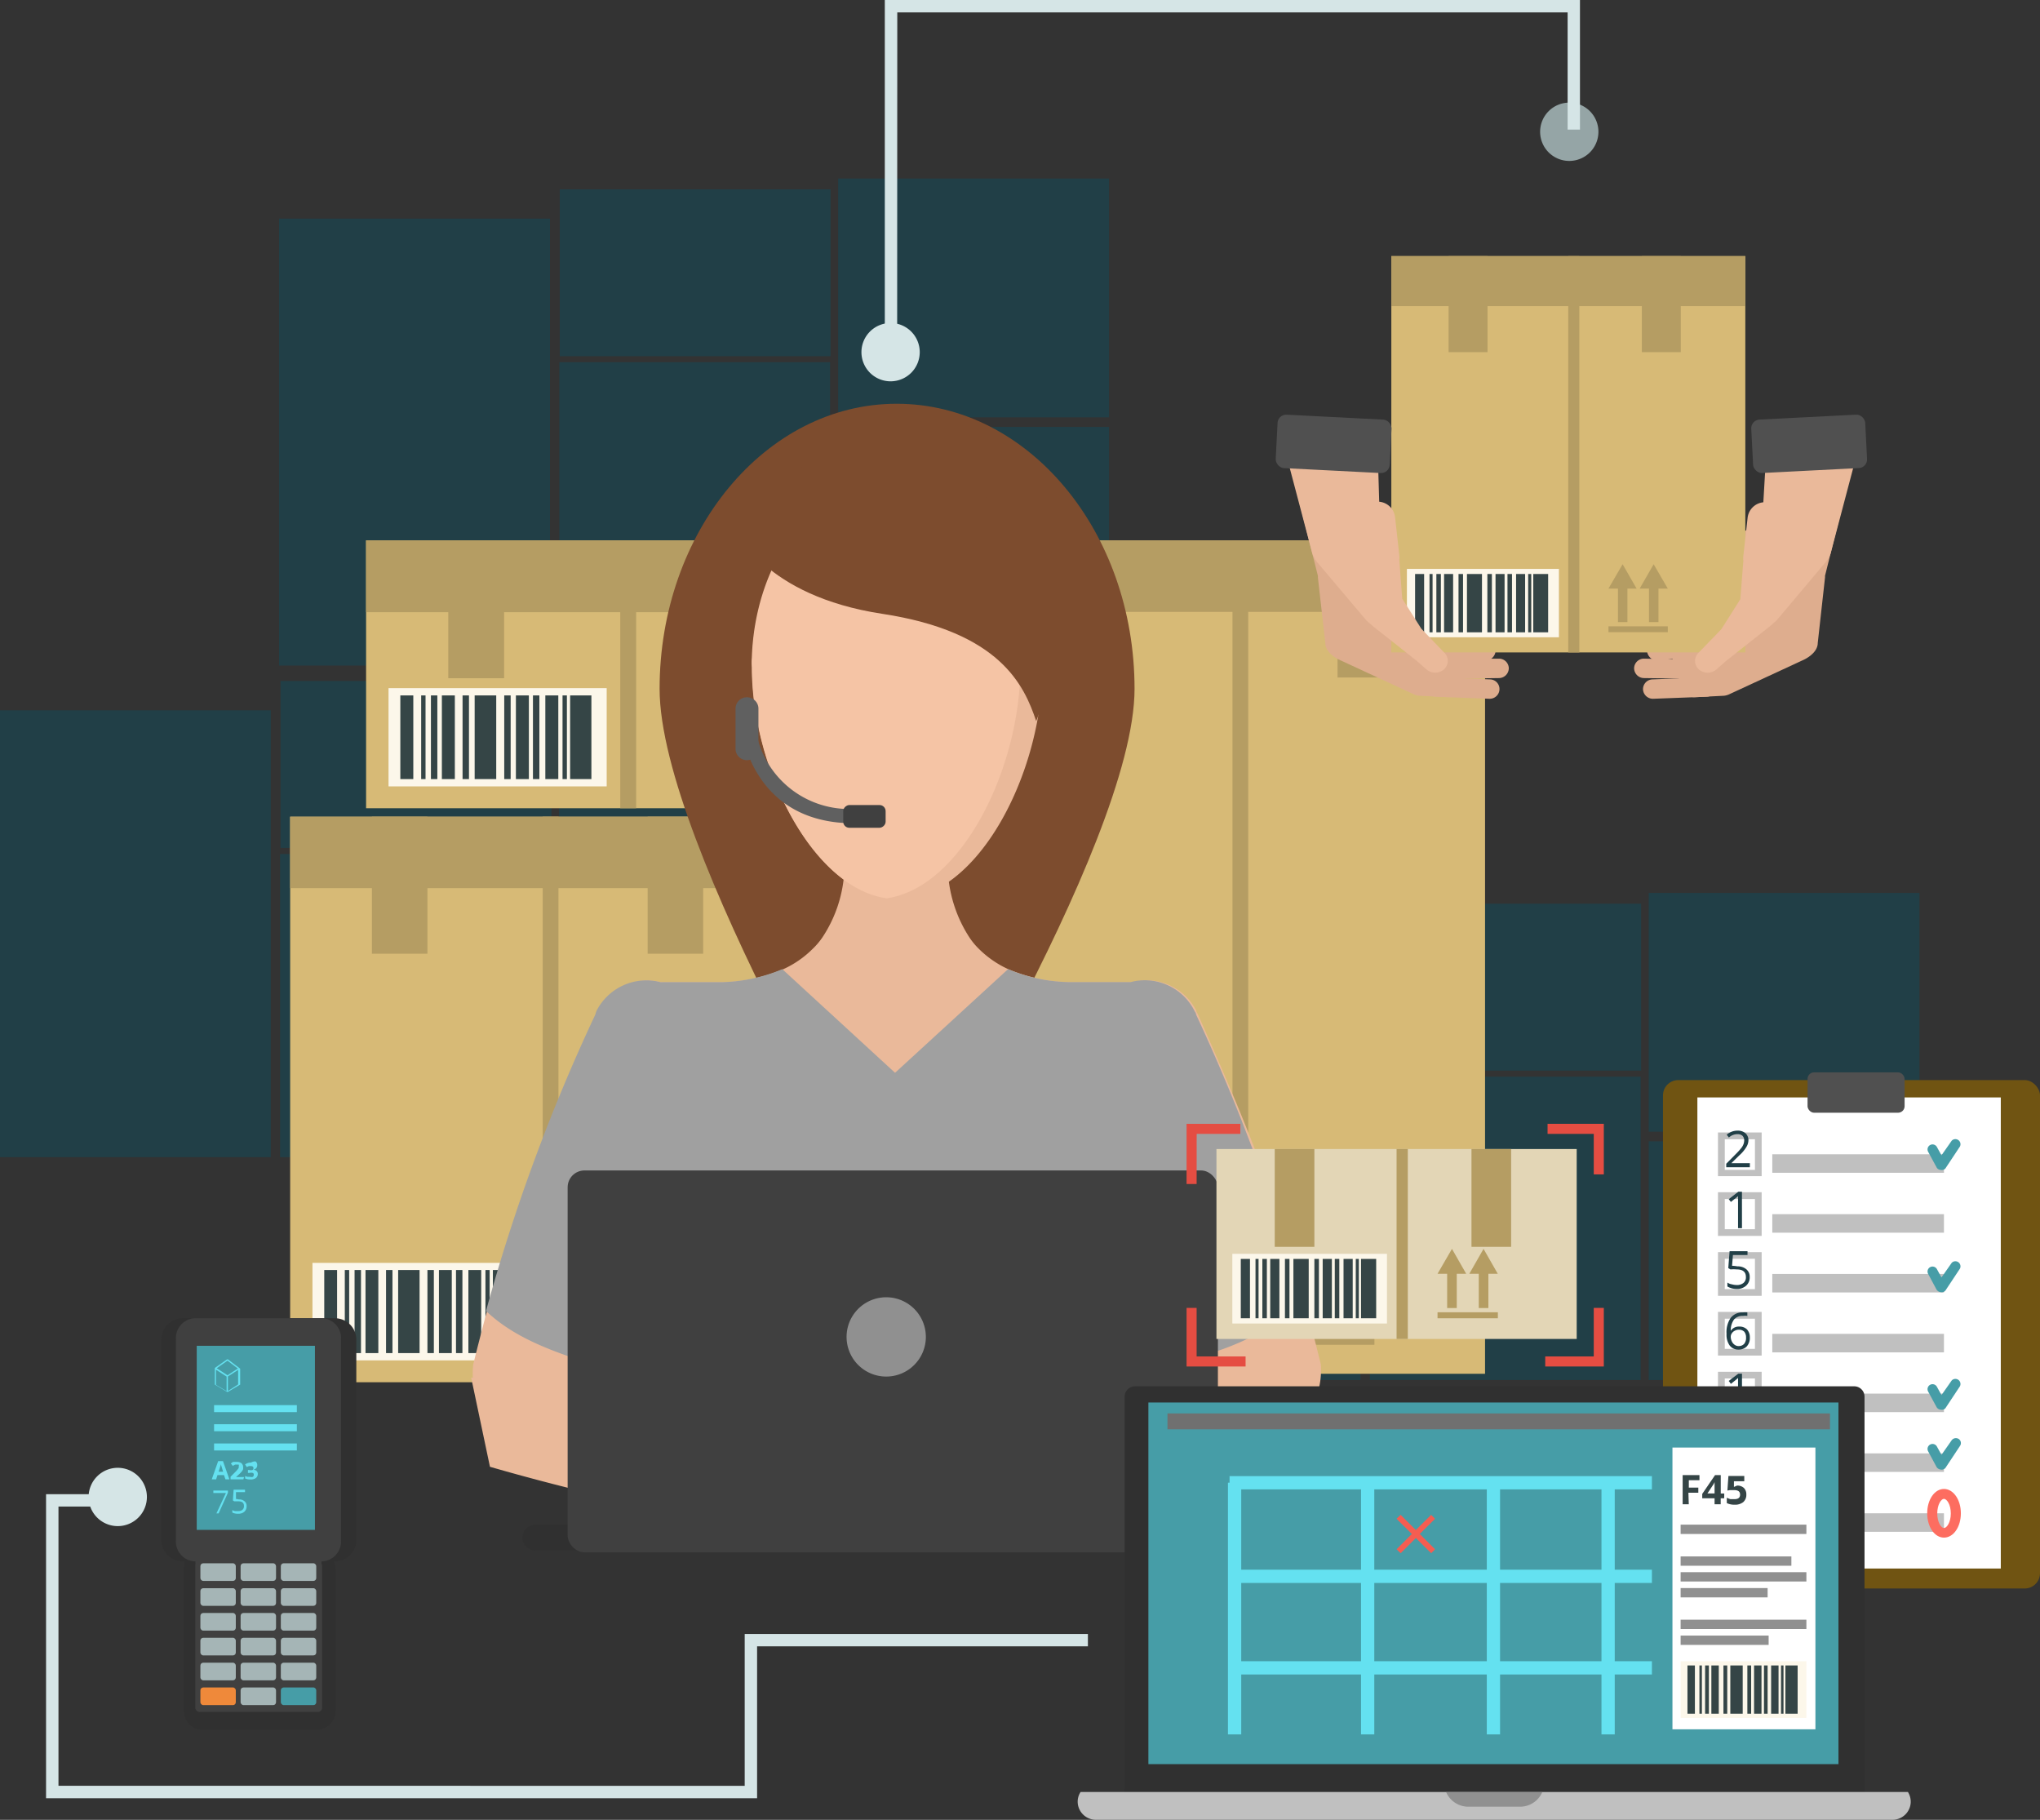 <svg xmlns="http://www.w3.org/2000/svg" width="214.853" height="191.629" viewBox="0 0 214.853 191.629">
  <rect x="0" y="0" width="214.853" height="191.629" fill="#333333" stroke="none"/>
  <g id="t3-ic1" transform="translate(0)">
    <g id="illustration" transform="translate(0 0)">
      <path id="Path_197419" data-name="Path 197419" d="M81.517,138.268H6.63V106.25h9.409v1.3h-8.1v29.408H80.212V120.969h36.146v1.3H81.517Z" transform="translate(-1.78 51.09)" fill="#d5e5e6"/>
      <path id="Path_197420" data-name="Path 197420" d="M115.29,13.85a3.07,3.07,0,1,1-3.07-3.07A3.07,3.07,0,0,1,115.29,13.85Z" transform="translate(53.056 0.026)" fill="#95a5a6"/>
      <path id="Path_197421" data-name="Path 197421" d="M42.889,62.33H22.69V94.255H51.223V62.33H42.889Z" transform="translate(6.81 27.598)" fill="#213f47"/>
      <path id="Path_197422" data-name="Path 197422" d="M62.014,66.76H41.83V91.886H70.348V66.76H62.014Z" transform="translate(17.048 29.968)" fill="#213f47"/>
      <path id="Path_197423" data-name="Path 197423" d="M65.145,49.72H41.83V74.861H70.348V49.72Z" transform="translate(17.048 20.854)" fill="#213f47"/>
      <path id="Path_197424" data-name="Path 197424" d="M23.654,52.47H3.47V99.529H31.988V52.47H23.654Z" transform="translate(-3.47 22.325)" fill="#213f47"/>
      <path id="Path_197425" data-name="Path 197425" d="M42.919,50.46H22.72V68.034H51.253V50.46H42.919Z" transform="translate(6.826 21.249)" fill="#213f47"/>
      <path id="Path_197426" data-name="Path 197426" d="M117.654,77.61H97.47v31.941h28.518V77.61h-8.334Z" transform="translate(46.809 35.771)" fill="#213f47"/>
      <path id="Path_197427" data-name="Path 197427" d="M136.784,82.04H116.6v25.141h28.518V82.04h-8.334Z" transform="translate(57.041 38.141)" fill="#213f47"/>
      <path id="Path_197428" data-name="Path 197428" d="M139.93,65H116.6V90.141h28.518V65Z" transform="translate(57.041 29.027)" fill="#213f47"/>
      <path id="Path_197429" data-name="Path 197429" d="M98.424,67.76H78.24v47.059h28.518V67.76H98.424Z" transform="translate(36.523 30.503)" fill="#213f47"/>
      <path id="Path_197430" data-name="Path 197430" d="M117.689,65.74H97.49V83.314h28.533V65.74h-8.334Z" transform="translate(46.82 29.422)" fill="#213f47"/>
      <path id="Path_197431" data-name="Path 197431" d="M62.049,28.59H41.85V60.531H70.368V28.59H62.049Z" transform="translate(17.059 9.552)" fill="#213f47"/>
      <path id="Path_197432" data-name="Path 197432" d="M81.179,33.03H60.98V58.156H89.513V33.03H81.179Z" transform="translate(27.291 11.927)" fill="#213f47"/>
      <path id="Path_197433" data-name="Path 197433" d="M84.31,15.99H60.98V41.131H89.513V15.99Z" transform="translate(27.291 2.812)" fill="#213f47"/>
      <path id="Path_197434" data-name="Path 197434" d="M42.819,18.74H22.62V65.8H51.153V18.74H42.819Z" transform="translate(6.773 4.283)" fill="#213f47"/>
      <path id="Path_197435" data-name="Path 197435" d="M62.064,16.73H41.88V34.3H70.4V16.73H62.064Z" transform="translate(17.075 3.208)" fill="#213f47"/>
      <rect id="Rectangle_40423" data-name="Rectangle 40423" width="53.184" height="87.749" transform="translate(103.221 56.913)" fill="#d7ba76"/>
      <rect id="Rectangle_40424" data-name="Rectangle 40424" width="22.839" height="10.268" transform="translate(105.569 132.091)" fill="#fcf7ea"/>
      <rect id="Rectangle_40425" data-name="Rectangle 40425" width="1.351" height="8.749" transform="translate(106.797 132.859)" fill="#354546"/>
      <rect id="Rectangle_40426" data-name="Rectangle 40426" width="0.46" height="8.749" transform="translate(108.977 132.859)" fill="#354546"/>
      <rect id="Rectangle_40427" data-name="Rectangle 40427" width="0.46" height="8.749" transform="translate(123.773 132.859)" fill="#354546"/>
      <rect id="Rectangle_40428" data-name="Rectangle 40428" width="1.351" height="8.749" transform="translate(111.141 132.859)" fill="#354546"/>
      <rect id="Rectangle_40429" data-name="Rectangle 40429" width="0.675" height="8.749" transform="translate(113.32 132.859)" fill="#354546"/>
      <rect id="Rectangle_40430" data-name="Rectangle 40430" width="0.675" height="8.749" transform="translate(110.005 132.859)" fill="#354546"/>
      <rect id="Rectangle_40431" data-name="Rectangle 40431" width="2.256" height="8.749" transform="translate(114.579 132.859)" fill="#354546"/>
      <rect id="Rectangle_40432" data-name="Rectangle 40432" width="1.351" height="8.749" transform="translate(121.977 132.859)" fill="#354546"/>
      <rect id="Rectangle_40433" data-name="Rectangle 40433" width="1.351" height="8.749" transform="translate(118.892 132.859)" fill="#354546"/>
      <rect id="Rectangle_40434" data-name="Rectangle 40434" width="0.675" height="8.749" transform="translate(117.664 132.859)" fill="#354546"/>
      <rect id="Rectangle_40435" data-name="Rectangle 40435" width="0.675" height="8.749" transform="translate(120.672 132.859)" fill="#354546"/>
      <rect id="Rectangle_40436" data-name="Rectangle 40436" width="2.226" height="8.749" transform="translate(124.556 132.859)" fill="#354546"/>
      <rect id="Rectangle_40437" data-name="Rectangle 40437" width="1.658" height="87.749" transform="translate(129.805 56.913)" fill="#b59d63"/>
      <rect id="Rectangle_40438" data-name="Rectangle 40438" width="53.184" height="7.521" transform="translate(103.221 56.913)" fill="#b59d63"/>
      <rect id="Rectangle_40439" data-name="Rectangle 40439" width="1.412" height="5.664" transform="translate(137.264 134.425)" fill="#b59d63"/>
      <path id="Path_197436" data-name="Path 197436" d="M91.98,92.993,94.1,89.34l2.118,3.653Z" transform="translate(43.872 42.045)" fill="#b59d63"/>
      <rect id="Rectangle_40440" data-name="Rectangle 40440" width="1.412" height="5.664" transform="translate(141.946 134.425)" fill="#b59d63"/>
      <path id="Path_197437" data-name="Path 197437" d="M95.03,92.993l2.118-3.653,2.118,3.653Z" transform="translate(45.504 42.045)" fill="#b59d63"/>
      <rect id="Rectangle_40441" data-name="Rectangle 40441" width="8.902" height="0.89" transform="translate(135.852 140.718)" fill="#b59d63"/>
      <g id="Group_128982" data-name="Group 128982" transform="translate(111.816 56.913)">
        <rect id="Rectangle_40442" data-name="Rectangle 40442" width="5.848" height="14.428" fill="#b59d63"/>
      </g>
      <g id="Group_128983" data-name="Group 128983" transform="translate(140.871 56.913)">
        <rect id="Rectangle_40443" data-name="Rectangle 40443" width="5.848" height="14.428" fill="#b59d63"/>
      </g>
      <rect id="Rectangle_40444" data-name="Rectangle 40444" width="53.521" height="28.211" transform="translate(38.556 56.898)" fill="#d7ba76"/>
      <rect id="Rectangle_40445" data-name="Rectangle 40445" width="22.977" height="10.345" transform="translate(40.92 72.462)" fill="#fcf7ea"/>
      <rect id="Rectangle_40446" data-name="Rectangle 40446" width="1.366" height="8.81" transform="translate(42.163 73.229)" fill="#354546"/>
      <rect id="Rectangle_40447" data-name="Rectangle 40447" width="0.46" height="8.81" transform="translate(44.358 73.229)" fill="#354546"/>
      <rect id="Rectangle_40448" data-name="Rectangle 40448" width="0.46" height="8.81" transform="translate(59.246 73.229)" fill="#354546"/>
      <rect id="Rectangle_40449" data-name="Rectangle 40449" width="1.366" height="8.81" transform="translate(46.538 73.229)" fill="#354546"/>
      <rect id="Rectangle_40450" data-name="Rectangle 40450" width="0.675" height="8.81" transform="translate(48.717 73.229)" fill="#354546"/>
      <rect id="Rectangle_40451" data-name="Rectangle 40451" width="0.675" height="8.81" transform="translate(45.386 73.229)" fill="#354546"/>
      <rect id="Rectangle_40452" data-name="Rectangle 40452" width="2.272" height="8.81" transform="translate(49.991 73.229)" fill="#354546"/>
      <rect id="Rectangle_40453" data-name="Rectangle 40453" width="1.366" height="8.81" transform="translate(57.435 73.229)" fill="#354546"/>
      <rect id="Rectangle_40454" data-name="Rectangle 40454" width="1.366" height="8.81" transform="translate(54.335 73.229)" fill="#354546"/>
      <rect id="Rectangle_40455" data-name="Rectangle 40455" width="0.675" height="8.81" transform="translate(53.107 73.229)" fill="#354546"/>
      <rect id="Rectangle_40456" data-name="Rectangle 40456" width="0.675" height="8.81" transform="translate(56.131 73.229)" fill="#354546"/>
      <rect id="Rectangle_40457" data-name="Rectangle 40457" width="2.241" height="8.81" transform="translate(60.045 73.229)" fill="#354546"/>
      <rect id="Rectangle_40458" data-name="Rectangle 40458" width="1.673" height="28.211" transform="translate(65.325 56.898)" fill="#b59d63"/>
      <rect id="Rectangle_40459" data-name="Rectangle 40459" width="53.521" height="7.567" transform="translate(38.556 56.898)" fill="#b59d63"/>
      <rect id="Rectangle_40460" data-name="Rectangle 40460" width="1.427" height="5.71" transform="translate(72.83 74.81)" fill="#b59d63"/>
      <path id="Path_197438" data-name="Path 197438" d="M49.99,54.164l2.133-3.684,2.133,3.684Z" transform="translate(21.413 21.26)" fill="#b59d63"/>
      <rect id="Rectangle_40461" data-name="Rectangle 40461" width="1.427" height="5.71" transform="translate(77.527 74.81)" fill="#b59d63"/>
      <path id="Path_197439" data-name="Path 197439" d="M53.06,54.164l2.133-3.684,2.118,3.684Z" transform="translate(23.055 21.26)" fill="#b59d63"/>
      <rect id="Rectangle_40462" data-name="Rectangle 40462" width="8.964" height="0.89" transform="translate(71.418 81.134)" fill="#b59d63"/>
      <g id="Group_128984" data-name="Group 128984" transform="translate(47.213 56.898)">
        <rect id="Rectangle_40463" data-name="Rectangle 40463" width="5.879" height="14.52" fill="#b59d63"/>
      </g>
      <g id="Group_128985" data-name="Group 128985" transform="translate(76.452 56.898)">
        <rect id="Rectangle_40464" data-name="Rectangle 40464" width="5.879" height="14.52" fill="#b59d63"/>
      </g>
      <rect id="Rectangle_40465" data-name="Rectangle 40465" width="53.184" height="59.553" transform="translate(30.559 85.999)" fill="#d7ba76"/>
      <rect id="Rectangle_40466" data-name="Rectangle 40466" width="22.839" height="10.268" transform="translate(32.908 132.982)" fill="#fcf7ea"/>
      <rect id="Rectangle_40467" data-name="Rectangle 40467" width="1.351" height="8.749" transform="translate(34.151 133.734)" fill="#354546"/>
      <rect id="Rectangle_40468" data-name="Rectangle 40468" width="0.46" height="8.749" transform="translate(36.315 133.734)" fill="#354546"/>
      <rect id="Rectangle_40469" data-name="Rectangle 40469" width="0.445" height="8.749" transform="translate(51.127 133.734)" fill="#354546"/>
      <rect id="Rectangle_40470" data-name="Rectangle 40470" width="1.351" height="8.749" transform="translate(38.495 133.734)" fill="#354546"/>
      <rect id="Rectangle_40471" data-name="Rectangle 40471" width="0.675" height="8.749" transform="translate(40.659 133.734)" fill="#354546"/>
      <rect id="Rectangle_40472" data-name="Rectangle 40472" width="0.675" height="8.749" transform="translate(37.344 133.734)" fill="#354546"/>
      <rect id="Rectangle_40473" data-name="Rectangle 40473" width="2.256" height="8.749" transform="translate(41.933 133.734)" fill="#354546"/>
      <rect id="Rectangle_40474" data-name="Rectangle 40474" width="1.351" height="8.749" transform="translate(49.331 133.734)" fill="#354546"/>
      <rect id="Rectangle_40475" data-name="Rectangle 40475" width="1.351" height="8.749" transform="translate(46.231 133.734)" fill="#354546"/>
      <rect id="Rectangle_40476" data-name="Rectangle 40476" width="0.675" height="8.749" transform="translate(45.018 133.734)" fill="#354546"/>
      <rect id="Rectangle_40477" data-name="Rectangle 40477" width="0.675" height="8.749" transform="translate(48.026 133.734)" fill="#354546"/>
      <rect id="Rectangle_40478" data-name="Rectangle 40478" width="2.226" height="8.749" transform="translate(51.91 133.734)" fill="#354546"/>
      <rect id="Rectangle_40479" data-name="Rectangle 40479" width="1.658" height="59.553" transform="translate(57.159 85.999)" fill="#b59d63"/>
      <rect id="Rectangle_40480" data-name="Rectangle 40480" width="53.184" height="7.521" transform="translate(30.559 85.999)" fill="#b59d63"/>
      <rect id="Rectangle_40481" data-name="Rectangle 40481" width="1.412" height="5.664" transform="translate(64.619 135.315)" fill="#b59d63"/>
      <path id="Path_197440" data-name="Path 197440" d="M44.65,93.573l2.118-3.653,2.118,3.653Z" transform="translate(18.556 42.356)" fill="#b59d63"/>
      <rect id="Rectangle_40482" data-name="Rectangle 40482" width="1.412" height="5.664" transform="translate(69.3 135.315)" fill="#b59d63"/>
      <path id="Path_197441" data-name="Path 197441" d="M47.7,93.573l2.118-3.653,2.1,3.653Z" transform="translate(20.188 42.356)" fill="#b59d63"/>
      <rect id="Rectangle_40483" data-name="Rectangle 40483" width="8.902" height="0.89" transform="translate(63.206 141.608)" fill="#b59d63"/>
      <g id="Group_128986" data-name="Group 128986" transform="translate(39.17 85.999)">
        <rect id="Rectangle_40484" data-name="Rectangle 40484" width="5.848" height="14.428" fill="#b59d63"/>
      </g>
      <g id="Group_128987" data-name="Group 128987" transform="translate(68.21 85.999)">
        <rect id="Rectangle_40485" data-name="Rectangle 40485" width="5.848" height="14.428" fill="#b59d63"/>
      </g>
      <path id="Path_197442" data-name="Path 197442" d="M35.8,98.25h.077c14.827,3.791,27.889,7.337,38.111,10.069l5.08,1.32.153,5.94c-1.658-.107-3.346-.276-5.065-.445a238.624,238.624,0,0,1-36.377-7.49Z" transform="translate(13.823 46.811)" fill="#eab99a"/>
      <path id="Path_197443" data-name="Path 197443" d="M109.126,98.25h-.077c-14.812,3.791-27.889,7.337-38.111,10.069l-5.08,1.32-.138,5.94c1.642-.107,3.331-.276,5.05-.445a238.628,238.628,0,0,0,36.377-7.49Z" transform="translate(29.826 46.811)" fill="#eab99a"/>
      <path id="Path_197444" data-name="Path 197444" d="M98.752,61.462c0,16.531-25.464,56.944-25.464,56.944S48.73,77.993,48.73,61.462,59.889,31.44,73.7,31.44,98.752,44.855,98.752,61.462Z" transform="translate(20.739 11.076)" fill="#7d4c2e"/>
      <path id="Path_197445" data-name="Path 197445" d="M60.118,78.672c-.169.522-2.072,5.909-4.6,12.908-.2.537-.414,1.09-.614,1.642-.767,2.026-1.535,4.129-2.379,6.293h0c-.2.553-.43,1.12-.645,1.7q-.967,2.456-1.934,4.973l-.169.476c-1.673,4.267-1.535,8.457-1.811,12.033a5.173,5.173,0,0,1-5.188,4.6h0c-4.3-2.809-5.357-2.671-6.447-8.319a8.273,8.273,0,0,1-.368-3.546C39.734,96.185,42.8,88.418,48.928,74.6a3.283,3.283,0,0,1,.138-.414A5.909,5.909,0,0,1,55.8,71.2a2.717,2.717,0,0,1,.476.123,5.341,5.341,0,0,1,1.535.706A5.786,5.786,0,0,1,60.118,78.672Z" transform="translate(13.879 32.238)" fill="#eab99a"/>
      <path id="Path_197446" data-name="Path 197446" d="M102.114,115.024c-1.09,5.648-2.1,5.51-6.446,8.319h0a5.157,5.157,0,0,1-5.173-4.6c-.276-3.622-.184-7.828-1.811-12.079l-.138-.476c-.645-1.673-1.32-3.361-1.965-5.034-1.289-3.346-2.517-6.615-3.607-9.608-2.594-7-4.5-12.386-4.6-12.908a5.833,5.833,0,0,1,2.425-6.615,5.665,5.665,0,0,1,1.535-.706,2.871,2.871,0,0,1,.491-.123,5.848,5.848,0,0,1,6.707,2.993c0,.138.123.261.184.414,6.14,13.814,9.209,21.626,12.939,36.837a8.288,8.288,0,0,1-.537,3.592Z" transform="translate(36.455 32.232)" fill="#eab99a"/>
      <path id="Path_197447" data-name="Path 197447" d="M103.257,95.624a7.9,7.9,0,0,1,2.456,5.495,7.153,7.153,0,0,1-1.167,3.9,12.786,12.786,0,0,1-5.971,4.773.767.767,0,0,1-.215.123,13.043,13.043,0,0,1-1.535.583l-.43.138a1.26,1.26,0,0,0-.092.292h0a63.974,63.974,0,0,0-4.835,18.311H60.326a63.007,63.007,0,0,0-4.712-17.989,2.164,2.164,0,0,0-.23-.614,13.244,13.244,0,0,1-1.842-.675,17.974,17.974,0,0,1-3.07-1.688,11.573,11.573,0,0,1-3.162-3.193,7.521,7.521,0,0,1-1.2-3.96,7.9,7.9,0,0,1,2.456-5.495L44.44,80.383a5.817,5.817,0,0,1,5.894-5.326h7.245a17.406,17.406,0,0,0,6.477-1.366,10.484,10.484,0,0,0,3.07-2.118,7.583,7.583,0,0,0,1.028-1.2,13.936,13.936,0,0,0,2.3-6.615H81.415a14.106,14.106,0,0,0,2.256,6.615,7.382,7.382,0,0,0,1,1.2,10.637,10.637,0,0,0,3.07,2.118A17.314,17.314,0,0,0,94.2,75.057h6.892c3.453,0,6.262,2.41,6.262,5.326Z" transform="translate(18.444 28.363)" fill="#eab99a"/>
      <path id="Path_197448" data-name="Path 197448" d="M91.278,92.279a8.764,8.764,0,0,1-4.513,7.229.767.767,0,0,1-.215.123,10.868,10.868,0,0,1-1.535.783,4.22,4.22,0,0,1-.553.23h0a16.255,16.255,0,0,1-5.572.967c-6.846,0-12.371-4.19-12.371-9.363s5.526-9.378,12.371-9.378a15.426,15.426,0,0,1,5.4.967C88.423,85.418,91.278,88.641,91.278,92.279Z" transform="translate(30.254 38.585)" fill="#f5c4a5"/>
      <path id="Path_197449" data-name="Path 197449" d="M71.38,92.257c0,5.173-5.572,9.363-12.386,9.363a15.456,15.456,0,0,1-4.6-.675,10.361,10.361,0,0,1-2.072-.783,12.08,12.08,0,0,1-3.07-2.195,8.5,8.5,0,0,1-2.517-4.9h0v-.783a7.843,7.843,0,0,1,2.394-5.51A11.2,11.2,0,0,1,53.1,84.061a16.178,16.178,0,0,1,5.986-1.151C65.809,82.941,71.38,87.162,71.38,92.257Z" transform="translate(19.669 38.606)" fill="#f5c4a5"/>
      <path id="Path_197450" data-name="Path 197450" d="M85.655,56.474c0,11.051-6.784,24.42-15.226,24.42a5.741,5.741,0,0,1-1.151-.092c-7.9-1.136-14.2-13.814-14.2-24.328S61.22,37.257,69.2,36.52h1.151C78.763,36.428,85.655,45.407,85.655,56.474Z" transform="translate(24.135 13.793)" fill="#eab99a"/>
      <path id="Path_197451" data-name="Path 197451" d="M83.34,56.479c0,10.56-6.14,23.192-14.075,24.328-7.9-1.136-14.2-13.814-14.2-24.328a5.449,5.449,0,0,1,0-1c.246-7.367,3.53-13.691,8.258-16.884a12.279,12.279,0,0,1,4.252-1.873h.092a.153.153,0,0,1,.107,0c.445-.092.906-.169,1.351-.215a12.279,12.279,0,0,1,2.87.645c5.756,2.057,10.146,8.365,11.066,16.208a23.666,23.666,0,0,1,.276,3.116Z" transform="translate(24.117 13.788)" fill="#f5c4a5"/>
      <path id="Path_197452" data-name="Path 197452" d="M54,42.748s2.916,6.907,15.349,8.795,14.965,7.536,16.224,11.3c0,0,6.907-16.331-3.561-22.609S58.6,32.28,54,42.748Z" transform="translate(23.558 13.091)" fill="#7d4c2e"/>
      <path id="Path_197453" data-name="Path 197453" d="M66.237,64C55.017,64,54.25,53.406,54.25,53.252l1.535-.092a9.961,9.961,0,0,0,10.529,9.317Z" transform="translate(23.691 22.694)" fill="#606060"/>
      <path id="Path_197454" data-name="Path 197454" d="M55.153,58.2h0A1.2,1.2,0,0,1,53.94,57V52.777a1.2,1.2,0,0,1,1.213-1.2h0a1.2,1.2,0,0,1,1.2,1.2V57a1.2,1.2,0,0,1-1.2,1.2Z" transform="translate(23.525 21.848)" fill="#606060"/>
      <rect id="Rectangle_40486" data-name="Rectangle 40486" width="2.394" height="4.467" rx="0.64" transform="translate(88.808 87.166) rotate(-90)" fill="#404040"/>
      <path id="Path_197455" data-name="Path 197455" d="M108.622,101.557c.645,1.673,1.32,3.361,1.965,5.034l.138.476a20.646,20.646,0,0,1,1.09,3.96,26.906,26.906,0,0,0,6.14-2.348c1.719-.982,3.254-2.195,4.881-3.3A196.8,196.8,0,0,0,111.6,75c0-.153-.123-.276-.184-.414a5.848,5.848,0,0,0-6.707-2.993H98.261A17.314,17.314,0,0,1,91.8,70.23L79.9,81.143,68.024,70.23A17.405,17.405,0,0,1,61.547,71.6H55.208a5.909,5.909,0,0,0-6.738,2.993,3.286,3.286,0,0,0-.138.414A193.871,193.871,0,0,0,36.82,106.223c3.07,2.916,7.122,4.267,11.159,5.618a21.657,21.657,0,0,1,1.228-4.773l.169-.476q.967-2.517,1.934-4.973a11.573,11.573,0,0,0,3.162,3.193,12.079,12.079,0,0,0,3.07,2.195,10.36,10.36,0,0,0,2.072.783,63.006,63.006,0,0,1,4.712,18.019h31.2a63.974,63.974,0,0,1,4.835-18.311h0a4.219,4.219,0,0,0,.553-.23,10.867,10.867,0,0,0,1.535-.783.768.768,0,0,0,.215-.123A12.786,12.786,0,0,0,108.622,101.557Z" transform="translate(14.368 31.824)" fill="#a0a0a0"/>
      <path id="Path_197456" data-name="Path 197456" d="M116.862,111.057H40.671a1.366,1.366,0,0,1-1.351-1.351h0a1.366,1.366,0,0,1,1.351-1.366h76.191a1.366,1.366,0,0,1,1.366,1.366h0A1.366,1.366,0,0,1,116.862,111.057Z" transform="translate(15.706 52.208)" fill="#303030"/>
      <rect id="Rectangle_40487" data-name="Rectangle 40487" width="68.486" height="40.214" rx="1.77" transform="translate(59.784 123.251)" fill="#404040"/>
      <path id="Path_197457" data-name="Path 197457" d="M69.91,96.915a4.175,4.175,0,1,1-4.175-4.175A4.175,4.175,0,0,1,69.91,96.915Z" transform="translate(27.601 43.864)" fill="#909090"/>
      <path id="Path_197458" data-name="Path 197458" d="M100.332,49.136l8.12,1.028a1.105,1.105,0,0,0,1.228-.952h0a1.105,1.105,0,0,0-.952-1.243l-8.1-.967a1.12,1.12,0,0,0-1.243.952h0a1.12,1.12,0,0,0,.952,1.182Z" transform="translate(47.83 19.396)" fill="#dead8e"/>
      <path id="Path_197459" data-name="Path 197459" d="M125.856,49.152l-8.12,1.028a1.12,1.12,0,0,1-1.243-.952h0a1.121,1.121,0,0,1,.967-1.243l8.12-1.013a1.105,1.105,0,0,1,1.228.952h0a1.105,1.105,0,0,1-.952,1.228Z" transform="translate(56.98 19.38)" fill="#dead8e"/>
      <path id="Path_197460" data-name="Path 197460" d="M137.058,37.777l-2.64,10.575v.169l-.767,6.907c0,1.09-1.381,1.734-1.535,1.8l-7.859,3.638a1.811,1.811,0,0,1-.476.123l-3.07.153a1.335,1.335,0,0,1-1.32-.875l-1.013-2.84a1.074,1.074,0,0,1,0-.384v-1.55a.921.921,0,0,0-.184-.491h0a1.013,1.013,0,0,1-.184-.491h0a1.366,1.366,0,0,1,.46-1.074l6.14-5.372a1.289,1.289,0,0,0,.43-.875V45.328a6.278,6.278,0,0,1,.675-1.535l1.535-.875a13.306,13.306,0,0,0,.86-2.533l.307-5.449a1.335,1.335,0,0,1,1.811-1.166L136.49,36.2a1.3,1.3,0,0,1,.568,1.581Z" transform="translate(57.795 12.275)" fill="#dead8e"/>
      <path id="Path_197461" data-name="Path 197461" d="M92.183,37.766l2.655,10.575a.661.661,0,0,1,0,.169l.783,6.907c0,1.09,1.381,1.734,1.535,1.8L105,60.851a1.781,1.781,0,0,0,.491.123l3.07.153a1.3,1.3,0,0,0,1.3-.875l1.028-2.84a1.533,1.533,0,0,0,0-.384v-1.55a.921.921,0,0,1,.184-.491h0a.86.86,0,0,0,.169-.491h0a1.351,1.351,0,0,0-.445-1.074l-6.14-5.372a1.32,1.32,0,0,1-.445-.875V45.318a5.679,5.679,0,0,0-.66-1.535l-1.535-.875a14.428,14.428,0,0,1-.844-2.533l-.046-5.418a1.32,1.32,0,0,0-1.8-1.167L93,36.216a1.32,1.32,0,0,0-.813,1.55Z" transform="translate(43.961 12.286)" fill="#dead8e"/>
      <rect id="Rectangle_40488" data-name="Rectangle 40488" width="37.282" height="41.733" transform="translate(146.535 26.968)" fill="#d7ba76"/>
      <rect id="Rectangle_40489" data-name="Rectangle 40489" width="16.009" height="7.199" transform="translate(148.177 59.906)" fill="#fcf7ea"/>
      <rect id="Rectangle_40490" data-name="Rectangle 40490" width="0.952" height="6.14" transform="translate(149.037 60.443)" fill="#354546"/>
      <rect id="Rectangle_40491" data-name="Rectangle 40491" width="0.322" height="6.14" transform="translate(150.557 60.443)" fill="#354546"/>
      <rect id="Rectangle_40492" data-name="Rectangle 40492" width="0.322" height="6.14" transform="translate(160.948 60.443)" fill="#354546"/>
      <rect id="Rectangle_40493" data-name="Rectangle 40493" width="0.952" height="6.14" transform="translate(152.091 60.443)" fill="#354546"/>
      <rect id="Rectangle_40494" data-name="Rectangle 40494" width="0.476" height="6.14" transform="translate(153.611 60.443)" fill="#354546"/>
      <rect id="Rectangle_40495" data-name="Rectangle 40495" width="0.476" height="6.14" transform="translate(151.278 60.443)" fill="#354546"/>
      <rect id="Rectangle_40496" data-name="Rectangle 40496" width="1.581" height="6.14" transform="translate(154.501 60.443)" fill="#354546"/>
      <rect id="Rectangle_40497" data-name="Rectangle 40497" width="0.952" height="6.14" transform="translate(159.674 60.443)" fill="#354546"/>
      <rect id="Rectangle_40498" data-name="Rectangle 40498" width="0.952" height="6.14" transform="translate(157.51 60.443)" fill="#354546"/>
      <rect id="Rectangle_40499" data-name="Rectangle 40499" width="0.476" height="6.14" transform="translate(156.65 60.443)" fill="#354546"/>
      <rect id="Rectangle_40500" data-name="Rectangle 40500" width="0.476" height="6.14" transform="translate(158.768 60.443)" fill="#354546"/>
      <rect id="Rectangle_40501" data-name="Rectangle 40501" width="1.566" height="6.14" transform="translate(161.485 60.443)" fill="#354546"/>
      <rect id="Rectangle_40502" data-name="Rectangle 40502" width="1.167" height="41.733" transform="translate(165.169 26.968)" fill="#b59d63"/>
      <rect id="Rectangle_40503" data-name="Rectangle 40503" width="37.282" height="5.265" transform="translate(146.535 26.968)" fill="#b59d63"/>
      <rect id="Rectangle_40504" data-name="Rectangle 40504" width="0.998" height="3.975" transform="translate(170.403 61.533)" fill="#b59d63"/>
      <path id="Path_197462" data-name="Path 197462" d="M113.84,45.013l1.489-2.563,1.473,2.563Z" transform="translate(55.565 16.965)" fill="#b59d63"/>
      <rect id="Rectangle_40505" data-name="Rectangle 40505" width="0.998" height="3.975" transform="translate(173.672 61.533)" fill="#b59d63"/>
      <path id="Path_197463" data-name="Path 197463" d="M115.98,45.013l1.473-2.563,1.489,2.563Z" transform="translate(56.71 16.965)" fill="#b59d63"/>
      <rect id="Rectangle_40506" data-name="Rectangle 40506" width="6.247" height="0.614" transform="translate(169.405 65.954)" fill="#b59d63"/>
      <g id="Group_128988" data-name="Group 128988" transform="translate(152.567 26.968)">
        <rect id="Rectangle_40507" data-name="Rectangle 40507" width="4.098" height="10.115" fill="#b59d63"/>
      </g>
      <g id="Group_128989" data-name="Group 128989" transform="translate(172.92 26.968)">
        <rect id="Rectangle_40508" data-name="Rectangle 40508" width="4.098" height="10.115" fill="#b59d63"/>
      </g>
      <path id="Path_197464" data-name="Path 197464" d="M103.019,51.048l5.648-.077a1.044,1.044,0,0,0,1.013-1.044h0a1.028,1.028,0,0,0-1.044-1h-5.648a1.013,1.013,0,0,0-1,1.028h0a1.013,1.013,0,0,0,1.028,1.09Z" transform="translate(49.226 20.431)" fill="#dead8e"/>
      <path id="Path_197465" data-name="Path 197465" d="M102.343,52.252l5.633.215a1.028,1.028,0,0,0,1.059-.982h0a1.013,1.013,0,0,0-.982-1.059l-5.633-.215a1.013,1.013,0,0,0-1.059.982h0a1.013,1.013,0,0,0,.982,1.059Z" transform="translate(48.889 21.115)" fill="#dead8e"/>
      <path id="Path_197466" data-name="Path 197466" d="M91.873,36.479l2.563,9.7a3.193,3.193,0,0,0,.522.921l5.188,6.14.691.6,4.6,3.638,1.013.89a1.412,1.412,0,0,0,1.734.092,1.2,1.2,0,0,0,.123-1.873l-2.394-2.5-2.011-3.162-.307-4.067h0a2.794,2.794,0,0,0,0-.507l-.445-3.991a1.842,1.842,0,0,0-1.673-1.642h0l-.169-5.771c0-1.4-.645-1.658-1.627-1.535h0l-6.631,1.243a1.412,1.412,0,0,0-1.182,1.827Z" transform="translate(43.78 12.115)" fill="#eab99a"/>
      <rect id="Rectangle_40509" data-name="Rectangle 40509" width="12.018" height="5.633" rx="0.91" transform="translate(146.315 49.858) rotate(-177.08)" fill="#505050"/>
      <path id="Path_197467" data-name="Path 197467" d="M122.261,51.048l-5.648-.077a1.044,1.044,0,0,1-1.013-1.044h0a1.028,1.028,0,0,1,1.044-1l5.71.107a1.013,1.013,0,0,1,1.013,1.028h0a1.028,1.028,0,0,1-1.105.982Z" transform="translate(56.506 20.431)" fill="#dead8e"/>
      <path id="Path_197468" data-name="Path 197468" d="M122.918,52.252l-5.648.215a1.044,1.044,0,0,1-1.059-.982h0a1.028,1.028,0,0,1,1-1.059l5.633-.215a1.013,1.013,0,0,1,1.059.982h0a1.013,1.013,0,0,1-.982,1.059Z" transform="translate(56.832 21.115)" fill="#dead8e"/>
      <path id="Path_197469" data-name="Path 197469" d="M136.618,36.458l-2.563,9.7a3.223,3.223,0,0,1-.537.921l-5.173,6.14-.691.6-4.6,3.638-1.013.89a1.427,1.427,0,0,1-1.75.092,1.2,1.2,0,0,1-.107-1.873l2.364-2.44,2-3.162.322-4.067h0a1.872,1.872,0,0,1,0-.507l.445-3.991a1.842,1.842,0,0,1,1.658-1.642h0l.338-5.771c0-1.4.645-1.658,1.535-1.535h0l6.631,1.243a1.427,1.427,0,0,1,1.151,1.765Z" transform="translate(58.742 12.136)" fill="#eab99a"/>
      <rect id="Rectangle_40510" data-name="Rectangle 40510" width="12.018" height="5.633" rx="0.91" transform="translate(184.396 44.23) rotate(-2.92)" fill="#505050"/>
      <path id="Path_197470" data-name="Path 197470" d="M22.856,105.88l7,1.136a1.274,1.274,0,0,1,1.059,1.535h0a1.289,1.289,0,0,1-1.535,1.074l-7-1.213a1.259,1.259,0,0,1-1.059-1.535h0a1.289,1.289,0,0,1,1.535-1Z" transform="translate(6.061 50.877)" fill="#dead8e"/>
      <path id="Path_197471" data-name="Path 197471" d="M19.752,108.98l10.253-.767A1.4,1.4,0,0,1,31.54,109.5h0a1.4,1.4,0,0,1-1.274,1.535L20,111.789a1.366,1.366,0,0,1-1.535-1.274h0a1.381,1.381,0,0,1,1.289-1.535Z" transform="translate(4.545 52.136)" fill="#dead8e"/>
      <path id="Path_197472" data-name="Path 197472" d="M22.444,104.89l7.091.092a1.3,1.3,0,0,1,1.274,1.3h0a1.3,1.3,0,0,1-1.3,1.274l-7.06-.107a1.289,1.289,0,0,1-1.274-1.289h0a1.3,1.3,0,0,1,1.274-1.274Z" transform="translate(5.997 50.363)" fill="#dead8e"/>
      <path id="Path_197473" data-name="Path 197473" d="M32.79,94.18H16.781a2.256,2.256,0,0,0-2.241,2.256v21.1a2.256,2.256,0,0,0,2.241,2.241h.169l.675,4.6H31.976l.691-4.6h.153a2.256,2.256,0,0,0,2.256-2.241v-21.1A2.256,2.256,0,0,0,32.79,94.18Z" transform="translate(2.451 44.634)" fill="#303030"/>
      <path id="Path_197474" data-name="Path 197474" d="M18.085,110.11H30.042a2.011,2.011,0,0,1,2.011,2.011v14.888a2,2,0,0,1-2,2H18.085a2,2,0,0,1-2-2V112.121a2,2,0,0,1,2-2.011Z" transform="translate(3.28 53.155)" fill="#303030"/>
      <path id="Path_197475" data-name="Path 197475" d="M31.029,94.18H17.445a2.1,2.1,0,0,0-1.9,2.256v21.1a2.1,2.1,0,0,0,1.9,2.241h.138l.583,4.6H30.308l.583-4.6h.138a2.1,2.1,0,0,0,1.9-2.241v-21.1a2.1,2.1,0,0,0-1.9-2.256Z" transform="translate(2.984 44.634)" fill="#404040"/>
      <rect id="Rectangle_40511" data-name="Rectangle 40511" width="12.448" height="19.385" transform="translate(20.721 141.715)" fill="#469da7"/>
      <rect id="Rectangle_40512" data-name="Rectangle 40512" width="13.353" height="15.855" rx="0.44" transform="translate(20.567 164.416)" fill="#404040"/>
      <rect id="Rectangle_40513" data-name="Rectangle 40513" width="3.73" height="1.857" rx="0.3" transform="translate(21.105 164.616)" fill="#a5b5b6"/>
      <rect id="Rectangle_40514" data-name="Rectangle 40514" width="3.73" height="1.857" rx="0.3" transform="translate(25.341 164.616)" fill="#a5b5b6"/>
      <rect id="Rectangle_40515" data-name="Rectangle 40515" width="3.73" height="1.857" rx="0.3" transform="translate(29.577 164.616)" fill="#a5b5b6"/>
      <rect id="Rectangle_40516" data-name="Rectangle 40516" width="3.73" height="1.857" rx="0.3" transform="translate(21.105 167.24)" fill="#a5b5b6"/>
      <rect id="Rectangle_40517" data-name="Rectangle 40517" width="3.73" height="1.857" rx="0.3" transform="translate(25.341 167.24)" fill="#a5b5b6"/>
      <rect id="Rectangle_40518" data-name="Rectangle 40518" width="3.73" height="1.857" rx="0.3" transform="translate(29.577 167.24)" fill="#a5b5b6"/>
      <rect id="Rectangle_40519" data-name="Rectangle 40519" width="3.73" height="1.857" rx="0.3" transform="translate(21.105 169.849)" fill="#a5b5b6"/>
      <rect id="Rectangle_40520" data-name="Rectangle 40520" width="3.73" height="1.857" rx="0.3" transform="translate(25.341 169.849)" fill="#a5b5b6"/>
      <rect id="Rectangle_40521" data-name="Rectangle 40521" width="3.73" height="1.857" rx="0.3" transform="translate(29.577 169.849)" fill="#a5b5b6"/>
      <rect id="Rectangle_40522" data-name="Rectangle 40522" width="3.73" height="1.857" rx="0.3" transform="translate(21.105 172.459)" fill="#a5b5b6"/>
      <rect id="Rectangle_40523" data-name="Rectangle 40523" width="3.73" height="1.857" rx="0.3" transform="translate(25.341 172.459)" fill="#a5b5b6"/>
      <rect id="Rectangle_40524" data-name="Rectangle 40524" width="3.73" height="1.857" rx="0.3" transform="translate(29.577 172.459)" fill="#a5b5b6"/>
      <rect id="Rectangle_40525" data-name="Rectangle 40525" width="3.73" height="1.857" rx="0.3" transform="translate(21.105 175.083)" fill="#a5b5b6"/>
      <rect id="Rectangle_40526" data-name="Rectangle 40526" width="3.73" height="1.857" rx="0.3" transform="translate(25.341 175.083)" fill="#a5b5b6"/>
      <rect id="Rectangle_40527" data-name="Rectangle 40527" width="3.73" height="1.857" rx="0.3" transform="translate(29.577 175.083)" fill="#a5b5b6"/>
      <rect id="Rectangle_40528" data-name="Rectangle 40528" width="3.73" height="1.857" rx="0.3" transform="translate(21.105 177.693)" fill="#ef893a"/>
      <rect id="Rectangle_40529" data-name="Rectangle 40529" width="3.73" height="1.857" rx="0.3" transform="translate(25.341 177.693)" fill="#a5b5b6"/>
      <rect id="Rectangle_40530" data-name="Rectangle 40530" width="3.73" height="1.857" rx="0.3" transform="translate(29.577 177.693)" fill="#469da7"/>
      <path id="Path_197476" data-name="Path 197476" d="M20.865,97.967h0L19.591,97H19.5l-1.289.906h0v1.75h0l1.289.767h.092l1.289-.767V97.982Zm-1.32-.829,1.09.829-1.09.706-1.136-.737Zm-1.213.952,1.12.721v1.535l-1.12-.66Zm1.259,2.241V98.8l1.074-.691V99.64Z" transform="translate(4.414 46.143)" fill="#64e1f0"/>
      <rect id="Rectangle_40531" data-name="Rectangle 40531" width="8.718" height="0.737" transform="translate(22.547 147.962)" fill="#64e1f0"/>
      <rect id="Rectangle_40532" data-name="Rectangle 40532" width="8.718" height="0.737" transform="translate(22.547 149.973)" fill="#64e1f0"/>
      <rect id="Rectangle_40533" data-name="Rectangle 40533" width="8.718" height="0.737" transform="translate(22.547 151.999)" fill="#64e1f0"/>
      <path id="Path_197477" data-name="Path 197477" d="M19.443,105.9l-.153-.445H18.6l-.138.445H18l.675-1.919h.507l.675,1.919Zm-.246-.8-.215-.706a.476.476,0,0,1,0-.123l-.261.829Z" transform="translate(4.302 49.876)" fill="#64e1f0"/>
      <path id="Path_197478" data-name="Path 197478" d="M20.641,105.872H19.29V105.6l.491-.491a3.178,3.178,0,0,0,.276-.307.414.414,0,0,0,.092-.153.461.461,0,0,0,0-.153.215.215,0,0,0,0-.169.307.307,0,0,0-.169,0,.491.491,0,0,0-.215,0,.921.921,0,0,0-.23.138l-.215-.261.23-.169h.46a.706.706,0,0,1,.307.077.368.368,0,0,1,.215.184.4.4,0,0,1,.077.261.783.783,0,0,1,0,.261.921.921,0,0,1-.138.23,3.681,3.681,0,0,1-.353.353l-.246.23h.844Z" transform="translate(4.992 49.903)" fill="#64e1f0"/>
      <path id="Path_197479" data-name="Path 197479" d="M21.564,104.4a.414.414,0,0,1-.107.307.507.507,0,0,1-.307.169h0a.568.568,0,0,1,.353.138.43.43,0,0,1,.123.307.553.553,0,0,1-.2.43.936.936,0,0,1-.583.153,1.32,1.32,0,0,1-.553-.107v-.261l.246.092H20.8a.537.537,0,0,0,.307,0,.276.276,0,0,0,.092-.23.169.169,0,0,0-.107-.184.721.721,0,0,0-.353,0h-.153v-.307h.153a.568.568,0,0,0,.322,0,.2.2,0,0,0,.107-.2c0-.138-.092-.215-.276-.215H20.7a1.013,1.013,0,0,0-.23.107l-.184-.276a1,1,0,0,1,.629-.2.875.875,0,0,1,.46-.123A.43.43,0,0,1,21.564,104.4Z" transform="translate(5.527 49.887)" fill="#64e1f0"/>
      <path id="Path_197480" data-name="Path 197480" d="M18.432,108.41l1-2.149H18.11V106h1.535v.23l-.982,2.18Z" transform="translate(4.361 50.956)" fill="#64e1f0"/>
      <path id="Path_197481" data-name="Path 197481" d="M20.1,106.968a.814.814,0,0,1,.6.2.6.6,0,0,1,.215.507.752.752,0,0,1-.23.583.921.921,0,0,1-.66.215,1.274,1.274,0,0,1-.614-.123v-.261a1.152,1.152,0,0,0,.276.107h.338a.691.691,0,0,0,.46-.138.506.506,0,0,0,.153-.4c0-.338-.2-.491-.614-.491H19.61l-.138-.092.077-1.136h1.2v.261h-.952v.721A1.538,1.538,0,0,1,20.1,106.968Z" transform="translate(5.056 50.924)" fill="#64e1f0"/>
      <rect id="Rectangle_40534" data-name="Rectangle 40534" width="39.707" height="53.537" rx="1.61" transform="translate(175.145 113.734)" fill="#705412"/>
      <rect id="Rectangle_40535" data-name="Rectangle 40535" width="31.956" height="49.607" transform="translate(178.768 115.561)" fill="#fff"/>
      <rect id="Rectangle_40536" data-name="Rectangle 40536" width="10.222" height="4.252" rx="0.69" transform="translate(190.371 112.921)" fill="#505050"/>
      <path id="Path_197482" data-name="Path 197482" d="M125.955,86.035h-4.6v-4.6h4.6Zm-3.883-.66h3.177V82.151h-3.177Z" transform="translate(59.582 37.815)" fill="silver"/>
      <path id="Path_197483" data-name="Path 197483" d="M125.955,90.135h-4.6v-4.6h4.6Zm-3.883-.706h3.177V86.251h-3.177Z" transform="translate(59.582 40.008)" fill="silver"/>
      <path id="Path_197484" data-name="Path 197484" d="M125.955,94.245h-4.6v-4.6h4.6Zm-3.883-.706h3.177V90.346h-3.177Z" transform="translate(59.582 42.206)" fill="silver"/>
      <path id="Path_197485" data-name="Path 197485" d="M125.955,98.345h-4.6v-4.6h4.6Zm-3.883-.706h3.177V94.461h-3.177Z" transform="translate(59.582 44.399)" fill="silver"/>
      <path id="Path_197486" data-name="Path 197486" d="M125.955,102.455h-4.6v-4.6h4.6Zm-3.883-.706h3.177V98.556h-3.177Z" transform="translate(59.582 46.597)" fill="silver"/>
      <path id="Path_197487" data-name="Path 197487" d="M125.955,106.6h-4.6V102h4.6Zm-3.883-.706h3.177v-3.177h-3.177Z" transform="translate(59.582 48.817)" fill="silver"/>
      <path id="Path_197488" data-name="Path 197488" d="M125.955,110.665h-4.6v-4.6h4.6Zm-3.883-.706h3.177v-3.193h-3.177Z" transform="translate(59.582 50.989)" fill="silver"/>
      <rect id="Rectangle_40537" data-name="Rectangle 40537" width="18.081" height="1.949" transform="translate(186.657 121.547)" fill="silver"/>
      <rect id="Rectangle_40538" data-name="Rectangle 40538" width="18.081" height="1.949" transform="translate(186.657 127.855)" fill="silver"/>
      <rect id="Rectangle_40539" data-name="Rectangle 40539" width="18.081" height="1.949" transform="translate(186.657 134.148)" fill="silver"/>
      <rect id="Rectangle_40540" data-name="Rectangle 40540" width="18.081" height="1.949" transform="translate(186.657 140.457)" fill="silver"/>
      <rect id="Rectangle_40541" data-name="Rectangle 40541" width="18.081" height="1.949" transform="translate(186.657 146.75)" fill="silver"/>
      <rect id="Rectangle_40542" data-name="Rectangle 40542" width="18.081" height="1.949" transform="translate(186.657 153.043)" fill="silver"/>
      <rect id="Rectangle_40543" data-name="Rectangle 40543" width="18.081" height="1.949" transform="translate(186.657 159.351)" fill="silver"/>
      <path id="Path_197489" data-name="Path 197489" d="M124.407,85.163H121.92v-.368l1-1.013a7.339,7.339,0,0,0,.6-.66,1.536,1.536,0,0,0,.215-.384,1.151,1.151,0,0,0,.077-.4.675.675,0,0,0-.184-.491.752.752,0,0,0-.507-.169,1.351,1.351,0,0,0-.921.353l-.23-.292a1.688,1.688,0,0,1,1.136-.43,1.213,1.213,0,0,1,.844.276.967.967,0,0,1,.307.737,1.4,1.4,0,0,1-.215.706,3.76,3.76,0,0,1-.752.89l-.829.813h1.949Z" transform="translate(59.887 37.75)" fill="#213f47"/>
      <path id="Path_197490" data-name="Path 197490" d="M123.487,89.337h-.414V85.96l-.123.107-.629.507-.23-.292L123.1,85.5h.384Z" transform="translate(59.978 39.992)" fill="#213f47"/>
      <path id="Path_197491" data-name="Path 197491" d="M123.059,91.176a1.381,1.381,0,0,1,.936.307,1.013,1.013,0,0,1,.353.813,1.167,1.167,0,0,1-.384.921,1.427,1.427,0,0,1-1.028.338,1.9,1.9,0,0,1-.936-.261V92.88a1.044,1.044,0,0,0,.46.184,2.042,2.042,0,0,0,.522.077,1.074,1.074,0,0,0,.706-.215.752.752,0,0,0,.261-.629c0-.537-.322-.8-.967-.8a4.148,4.148,0,0,0-.66,0l-.23-.138.138-1.78h1.888v.4h-1.535l-.092,1.136a3.958,3.958,0,0,1,.568.061Z" transform="translate(59.93 42.174)" fill="#213f47"/>
      <path id="Path_197492" data-name="Path 197492" d="M121.942,96.026a2.655,2.655,0,0,1,.445-1.673,1.535,1.535,0,0,1,1.289-.568,1.856,1.856,0,0,1,.46,0v.368a1.535,1.535,0,0,0-.46,0,1.167,1.167,0,0,0-.936.368,1.95,1.95,0,0,0-.353,1.2h0a1.013,1.013,0,0,1,.906-.445,1.105,1.105,0,0,1,.814.307,1.243,1.243,0,0,1,.292.844,1.3,1.3,0,0,1-.322.936,1.2,1.2,0,0,1-.875.338,1.136,1.136,0,0,1-.936-.445,1.949,1.949,0,0,1-.322-1.228Zm1.274,1.3a.752.752,0,0,0,.583-.23.982.982,0,0,0,.2-.675.936.936,0,0,0-.184-.6.767.767,0,0,0-.568-.215.813.813,0,0,0-.43.107.737.737,0,0,0-.307.261.614.614,0,0,0-.123.353,1.09,1.09,0,0,0,.107.491.875.875,0,0,0,.292.368A.721.721,0,0,0,123.216,97.331Z" transform="translate(59.895 44.415)" fill="#213f47"/>
      <path id="Path_197493" data-name="Path 197493" d="M123.487,101.771h-.414V98.425a.924.924,0,0,0-.123.123l-.629.507-.23-.307,1.013-.767h.384Z" transform="translate(59.978 46.667)" fill="#213f47"/>
      <path id="Path_197494" data-name="Path 197494" d="M124.279,103.09a.936.936,0,0,1-.2.6,1.12,1.12,0,0,1-.583.307h0a1.151,1.151,0,0,1,.675.292.829.829,0,0,1,.215.614,1.013,1.013,0,0,1-.368.844,1.8,1.8,0,0,1-1.074.292,3.069,3.069,0,0,1-.553,0,2.072,2.072,0,0,1-.491-.169v-.414a2.273,2.273,0,0,0,.537.2,3.2,3.2,0,0,0,.522,0c.66,0,.982-.261.982-.783s-.353-.691-1.074-.691h-.384v-.368h.384a1.105,1.105,0,0,0,.706-.2.629.629,0,0,0,.261-.537.491.491,0,0,0-.2-.43.752.752,0,0,0-.507-.169,1.535,1.535,0,0,0-.476,0,1.887,1.887,0,0,0-.507.246l-.215-.292a2.011,2.011,0,0,1,.537-.292,1.78,1.78,0,0,1,.645-.107,1.3,1.3,0,0,1,.859.261.86.86,0,0,1,.307.8Z" transform="translate(59.876 48.832)" fill="#213f47"/>
      <path id="Path_197495" data-name="Path 197495" d="M123.487,110.1h-.414v-3.361l-.123.107-.629.507-.23-.292,1.013-.767h.384Z" transform="translate(59.978 51.112)" fill="#213f47"/>
      <path id="Path_197496" data-name="Path 197496" d="M137.128,85.128h0a.506.506,0,0,1-.445-.276l-.89-1.642a.526.526,0,0,1,.921-.507l.491.89,1.074-1.535a.537.537,0,0,1,.875.6l-1.535,2.318a.506.506,0,0,1-.491.153Z" transform="translate(67.272 38.062)" fill="#469da7"/>
      <path id="Path_197497" data-name="Path 197497" d="M137.128,93.523h0a.583.583,0,0,1-.445-.276l-.89-1.658a.526.526,0,0,1,.921-.507l.491.89,1.074-1.535a.537.537,0,0,1,.875.6l-1.535,2.318a.522.522,0,0,1-.491.169Z" transform="translate(67.272 42.544)" fill="#469da7"/>
      <path id="Path_197498" data-name="Path 197498" d="M137.128,101.578h0a.537.537,0,0,1-.445-.276l-.89-1.642a.526.526,0,0,1,.921-.507l.491.89,1.074-1.535a.537.537,0,0,1,.875.6l-1.535,2.318a.506.506,0,0,1-.491.153Z" transform="translate(67.272 46.86)" fill="#469da7"/>
      <path id="Path_197499" data-name="Path 197499" d="M137.128,105.713h0a.583.583,0,0,1-.445-.276l-.89-1.658a.526.526,0,0,1,.921-.507l.491.89,1.074-1.535a.553.553,0,0,1,.737-.138.522.522,0,0,1,.138.737l-1.535,2.318a.522.522,0,0,1-.491.169Z" transform="translate(67.272 49.034)" fill="#469da7"/>
      <path id="Path_197500" data-name="Path 197500" d="M137.475,111.016c-.982,0-1.765-1.12-1.765-2.563s.783-2.563,1.765-2.563,1.78,1.12,1.78,2.563S138.473,111.016,137.475,111.016Zm0-4.083c-.292,0-.706.6-.706,1.535s.414,1.535.706,1.535.721-.583.721-1.535S137.767,106.934,137.475,106.934Z" transform="translate(67.263 50.898)" fill="#fd6d60"/>
      <path id="Path_197501" data-name="Path 197501" d="M158.574,99.94V141.2a.937.937,0,0,1,0,.368,1.059,1.059,0,0,1-1.044.737H81.677a1.059,1.059,0,0,1-1.028-.737.721.721,0,0,1,0-.368V99.94a1.09,1.09,0,0,1,1.105-1.09h75.792a1.09,1.09,0,0,1,1.028,1.09Z" transform="translate(37.798 47.132)" fill="#303030"/>
      <path id="Path_197502" data-name="Path 197502" d="M165.154,127.708a1.919,1.919,0,0,1-1.919,1.9h-83.9a1.919,1.919,0,0,1-1.919-1.9,1.842,1.842,0,0,1,.307-1.028h87.135A1.965,1.965,0,0,1,165.154,127.708Z" transform="translate(36.085 62.018)" fill="silver"/>
      <path id="Path_197503" data-name="Path 197503" d="M102.7,126.69a2.548,2.548,0,0,0,2.3,1.535h5.526a2.548,2.548,0,0,0,2.3-1.535Z" transform="translate(49.606 62.023)" fill="#909090"/>
      <rect id="Rectangle_40544" data-name="Rectangle 40544" width="72.677" height="38.08" transform="translate(120.949 147.686)" fill="#469da7"/>
      <rect id="Rectangle_40545" data-name="Rectangle 40545" width="37.942" height="19.999" transform="translate(128.117 120.994)" fill="#e3d6b6"/>
      <rect id="Rectangle_40546" data-name="Rectangle 40546" width="16.285" height="7.337" transform="translate(129.79 132.03)" fill="#fcf7ea"/>
      <rect id="Rectangle_40547" data-name="Rectangle 40547" width="0.967" height="6.247" transform="translate(130.68 132.567)" fill="#354546"/>
      <rect id="Rectangle_40548" data-name="Rectangle 40548" width="0.322" height="6.247" transform="translate(132.23 132.567)" fill="#354546"/>
      <rect id="Rectangle_40549" data-name="Rectangle 40549" width="0.322" height="6.247" transform="translate(142.79 132.567)" fill="#354546"/>
      <rect id="Rectangle_40550" data-name="Rectangle 40550" width="0.967" height="6.247" transform="translate(133.78 132.567)" fill="#354546"/>
      <rect id="Rectangle_40551" data-name="Rectangle 40551" width="0.476" height="6.247" transform="translate(135.331 132.567)" fill="#354546"/>
      <rect id="Rectangle_40552" data-name="Rectangle 40552" width="0.476" height="6.247" transform="translate(132.951 132.567)" fill="#354546"/>
      <rect id="Rectangle_40553" data-name="Rectangle 40553" width="1.612" height="6.247" transform="translate(136.221 132.567)" fill="#354546"/>
      <rect id="Rectangle_40554" data-name="Rectangle 40554" width="0.967" height="6.247" transform="translate(141.501 132.567)" fill="#354546"/>
      <rect id="Rectangle_40555" data-name="Rectangle 40555" width="0.967" height="6.247" transform="translate(139.306 132.567)" fill="#354546"/>
      <rect id="Rectangle_40556" data-name="Rectangle 40556" width="0.476" height="6.247" transform="translate(138.431 132.567)" fill="#354546"/>
      <rect id="Rectangle_40557" data-name="Rectangle 40557" width="0.476" height="6.247" transform="translate(140.58 132.567)" fill="#354546"/>
      <rect id="Rectangle_40558" data-name="Rectangle 40558" width="1.596" height="6.247" transform="translate(143.343 132.567)" fill="#354546"/>
      <rect id="Rectangle_40559" data-name="Rectangle 40559" width="1.182" height="19.999" transform="translate(147.088 120.994)" fill="#b59d63"/>
      <rect id="Rectangle_40560" data-name="Rectangle 40560" width="1.013" height="4.052" transform="translate(152.414 133.688)" fill="#b59d63"/>
      <path id="Path_197504" data-name="Path 197504" d="M102.11,92.045l1.52-2.625,1.5,2.625Z" transform="translate(49.291 42.088)" fill="#b59d63"/>
      <rect id="Rectangle_40561" data-name="Rectangle 40561" width="1.013" height="4.052" transform="translate(155.744 133.688)" fill="#b59d63"/>
      <path id="Path_197505" data-name="Path 197505" d="M104.29,92.045l1.5-2.625,1.5,2.625Z" transform="translate(50.457 42.088)" fill="#b59d63"/>
      <rect id="Rectangle_40562" data-name="Rectangle 40562" width="6.354" height="0.629" transform="translate(151.401 138.185)" fill="#b59d63"/>
      <rect id="Rectangle_40563" data-name="Rectangle 40563" width="4.175" height="10.299" transform="translate(134.256 120.994)" fill="#b59d63"/>
      <rect id="Rectangle_40564" data-name="Rectangle 40564" width="4.175" height="10.299" transform="translate(154.977 120.994)" fill="#b59d63"/>
      <rect id="Rectangle_40565" data-name="Rectangle 40565" width="44.481" height="1.397" transform="translate(129.498 155.437)" fill="#64e1f0"/>
      <rect id="Rectangle_40566" data-name="Rectangle 40566" width="44.481" height="1.397" transform="translate(129.498 165.291)" fill="#64e1f0"/>
      <rect id="Rectangle_40567" data-name="Rectangle 40567" width="44.481" height="1.397" transform="translate(129.498 174.93)" fill="#64e1f0"/>
      <rect id="Rectangle_40568" data-name="Rectangle 40568" width="26.507" height="1.397" transform="translate(129.329 182.635) rotate(-90)" fill="#64e1f0"/>
      <rect id="Rectangle_40569" data-name="Rectangle 40569" width="26.507" height="1.397" transform="translate(143.343 182.635) rotate(-90)" fill="#64e1f0"/>
      <rect id="Rectangle_40570" data-name="Rectangle 40570" width="26.507" height="1.397" transform="translate(156.589 182.635) rotate(-90)" fill="#64e1f0"/>
      <rect id="Rectangle_40571" data-name="Rectangle 40571" width="26.507" height="1.397" transform="translate(168.668 182.635) rotate(-90)" fill="#64e1f0"/>
      <path id="Path_197506" data-name="Path 197506" d="M103.352,111.292l-1.612-1.612,1.612-1.6-.414-.414-1.612,1.6-1.6-1.6-.43.414,1.612,1.6L99.3,111.292l.43.414,1.6-1.6,1.612,1.6Z" transform="translate(47.788 51.85)" fill="#f55d51"/>
      <rect id="Rectangle_40572" data-name="Rectangle 40572" width="15.057" height="29.669" transform="translate(176.143 152.429)" fill="#fff"/>
      <rect id="Rectangle_40573" data-name="Rectangle 40573" width="13.246" height="5.971" transform="translate(177.003 174.93)" fill="#fcf7ea"/>
      <rect id="Rectangle_40574" data-name="Rectangle 40574" width="0.783" height="5.08" transform="translate(177.724 175.375)" fill="#354546"/>
      <rect id="Rectangle_40575" data-name="Rectangle 40575" width="0.261" height="5.08" transform="translate(178.983 175.375)" fill="#354546"/>
      <rect id="Rectangle_40576" data-name="Rectangle 40576" width="0.261" height="5.08" transform="translate(187.578 175.375)" fill="#354546"/>
      <rect id="Rectangle_40577" data-name="Rectangle 40577" width="0.783" height="5.08" transform="translate(180.241 175.375)" fill="#354546"/>
      <rect id="Rectangle_40578" data-name="Rectangle 40578" width="0.399" height="5.08" transform="translate(181.515 175.375)" fill="#354546"/>
      <rect id="Rectangle_40579" data-name="Rectangle 40579" width="0.399" height="5.08" transform="translate(179.581 175.375)" fill="#354546"/>
      <rect id="Rectangle_40580" data-name="Rectangle 40580" width="1.305" height="5.08" transform="translate(182.237 175.375)" fill="#354546"/>
      <rect id="Rectangle_40581" data-name="Rectangle 40581" width="0.783" height="5.08" transform="translate(186.534 175.375)" fill="#354546"/>
      <rect id="Rectangle_40582" data-name="Rectangle 40582" width="0.783" height="5.08" transform="translate(184.738 175.375)" fill="#354546"/>
      <rect id="Rectangle_40583" data-name="Rectangle 40583" width="0.399" height="5.08" transform="translate(184.032 175.375)" fill="#354546"/>
      <rect id="Rectangle_40584" data-name="Rectangle 40584" width="0.384" height="5.08" transform="translate(185.782 175.375)" fill="#354546"/>
      <rect id="Rectangle_40585" data-name="Rectangle 40585" width="1.289" height="5.08" transform="translate(188.038 175.375)" fill="#354546"/>
      <rect id="Rectangle_40586" data-name="Rectangle 40586" width="13.246" height="0.982" transform="translate(177.003 160.548)" fill="#909090"/>
      <rect id="Rectangle_40587" data-name="Rectangle 40587" width="11.665" height="0.982" transform="translate(177.003 163.894)" fill="#909090"/>
      <rect id="Rectangle_40588" data-name="Rectangle 40588" width="13.246" height="0.982" transform="translate(177.003 165.552)" fill="#909090"/>
      <rect id="Rectangle_40589" data-name="Rectangle 40589" width="9.163" height="0.982" transform="translate(177.003 167.225)" fill="#909090"/>
      <rect id="Rectangle_40590" data-name="Rectangle 40590" width="13.246" height="0.982" transform="translate(177.003 170.556)" fill="#909090"/>
      <rect id="Rectangle_40591" data-name="Rectangle 40591" width="9.271" height="0.982" transform="translate(177.003 172.229)" fill="#909090"/>
      <path id="Path_197507" data-name="Path 197507" d="M119.575,108.01h-.645v-3.07H120.7v.537h-1.12v.783h1v.537h-1.044Z" transform="translate(58.287 50.39)" fill="#354546"/>
      <path id="Path_197508" data-name="Path 197508" d="M122.588,107.38h-.368v.629h-.645v-.629h-1.3v-.46l1.351-1.98h.6v1.934h.368Zm-1.013-.507v-1.2h0a1.442,1.442,0,0,1-.184.338l-.568.86Z" transform="translate(59.004 50.39)" fill="#354546"/>
      <path id="Path_197509" data-name="Path 197509" d="M123.034,106.013a1,1,0,0,1,.721.246.936.936,0,0,1,.261.691,1.013,1.013,0,0,1-.322.8,1.366,1.366,0,0,1-.906.276,1.842,1.842,0,0,1-.829-.169v-.568a2.224,2.224,0,0,0,.384.153h.414c.4,0,.6-.153.6-.476s-.2-.476-.614-.476h-.46l-.261.046.107-1.535H123.8v.553h-1.09v.6h0Z" transform="translate(59.908 50.422)" fill="#354546"/>
      <rect id="Rectangle_40592" data-name="Rectangle 40592" width="69.776" height="1.673" transform="translate(122.959 148.837)" fill="#707070"/>
      <path id="Path_197510" data-name="Path 197510" d="M85.949,87.179H84.89V80.84h5.664V81.9h-4.6Z" transform="translate(40.08 37.499)" fill="#e54d42"/>
      <path id="Path_197511" data-name="Path 197511" d="M91.106,99.64H84.89V93.47h1.059v5.111h5.157Z" transform="translate(40.08 44.254)" fill="#e54d42"/>
      <path id="Path_197512" data-name="Path 197512" d="M115.67,99.64H109.5V98.581h5.111V93.47h1.059Z" transform="translate(53.244 44.254)" fill="#e54d42"/>
      <path id="Path_197513" data-name="Path 197513" d="M115.585,86.166h-1.059V81.9H109.66V80.84h5.925Z" transform="translate(53.329 37.499)" fill="#e54d42"/>
      <path id="Path_197514" data-name="Path 197514" d="M65.485,41.252h-1.3V3.74h73.214V17.385h-1.3V5.045h-70.6Z" transform="translate(29.003 -3.74)" fill="#d5e5e6"/>
      <path id="Path_197515" data-name="Path 197515" d="M68.72,28.97a3.07,3.07,0,1,1-3.07-3.07A3.07,3.07,0,0,1,68.72,28.97Z" transform="translate(28.147 8.113)" fill="#d5e5e6"/>
      <path id="Path_197516" data-name="Path 197516" d="M15.69,107.51a3.07,3.07,0,1,1-3.07-3.07A3.07,3.07,0,0,1,15.69,107.51Z" transform="translate(-0.218 50.122)" fill="#d5e5e6"/>
    </g>
  </g>
</svg>
